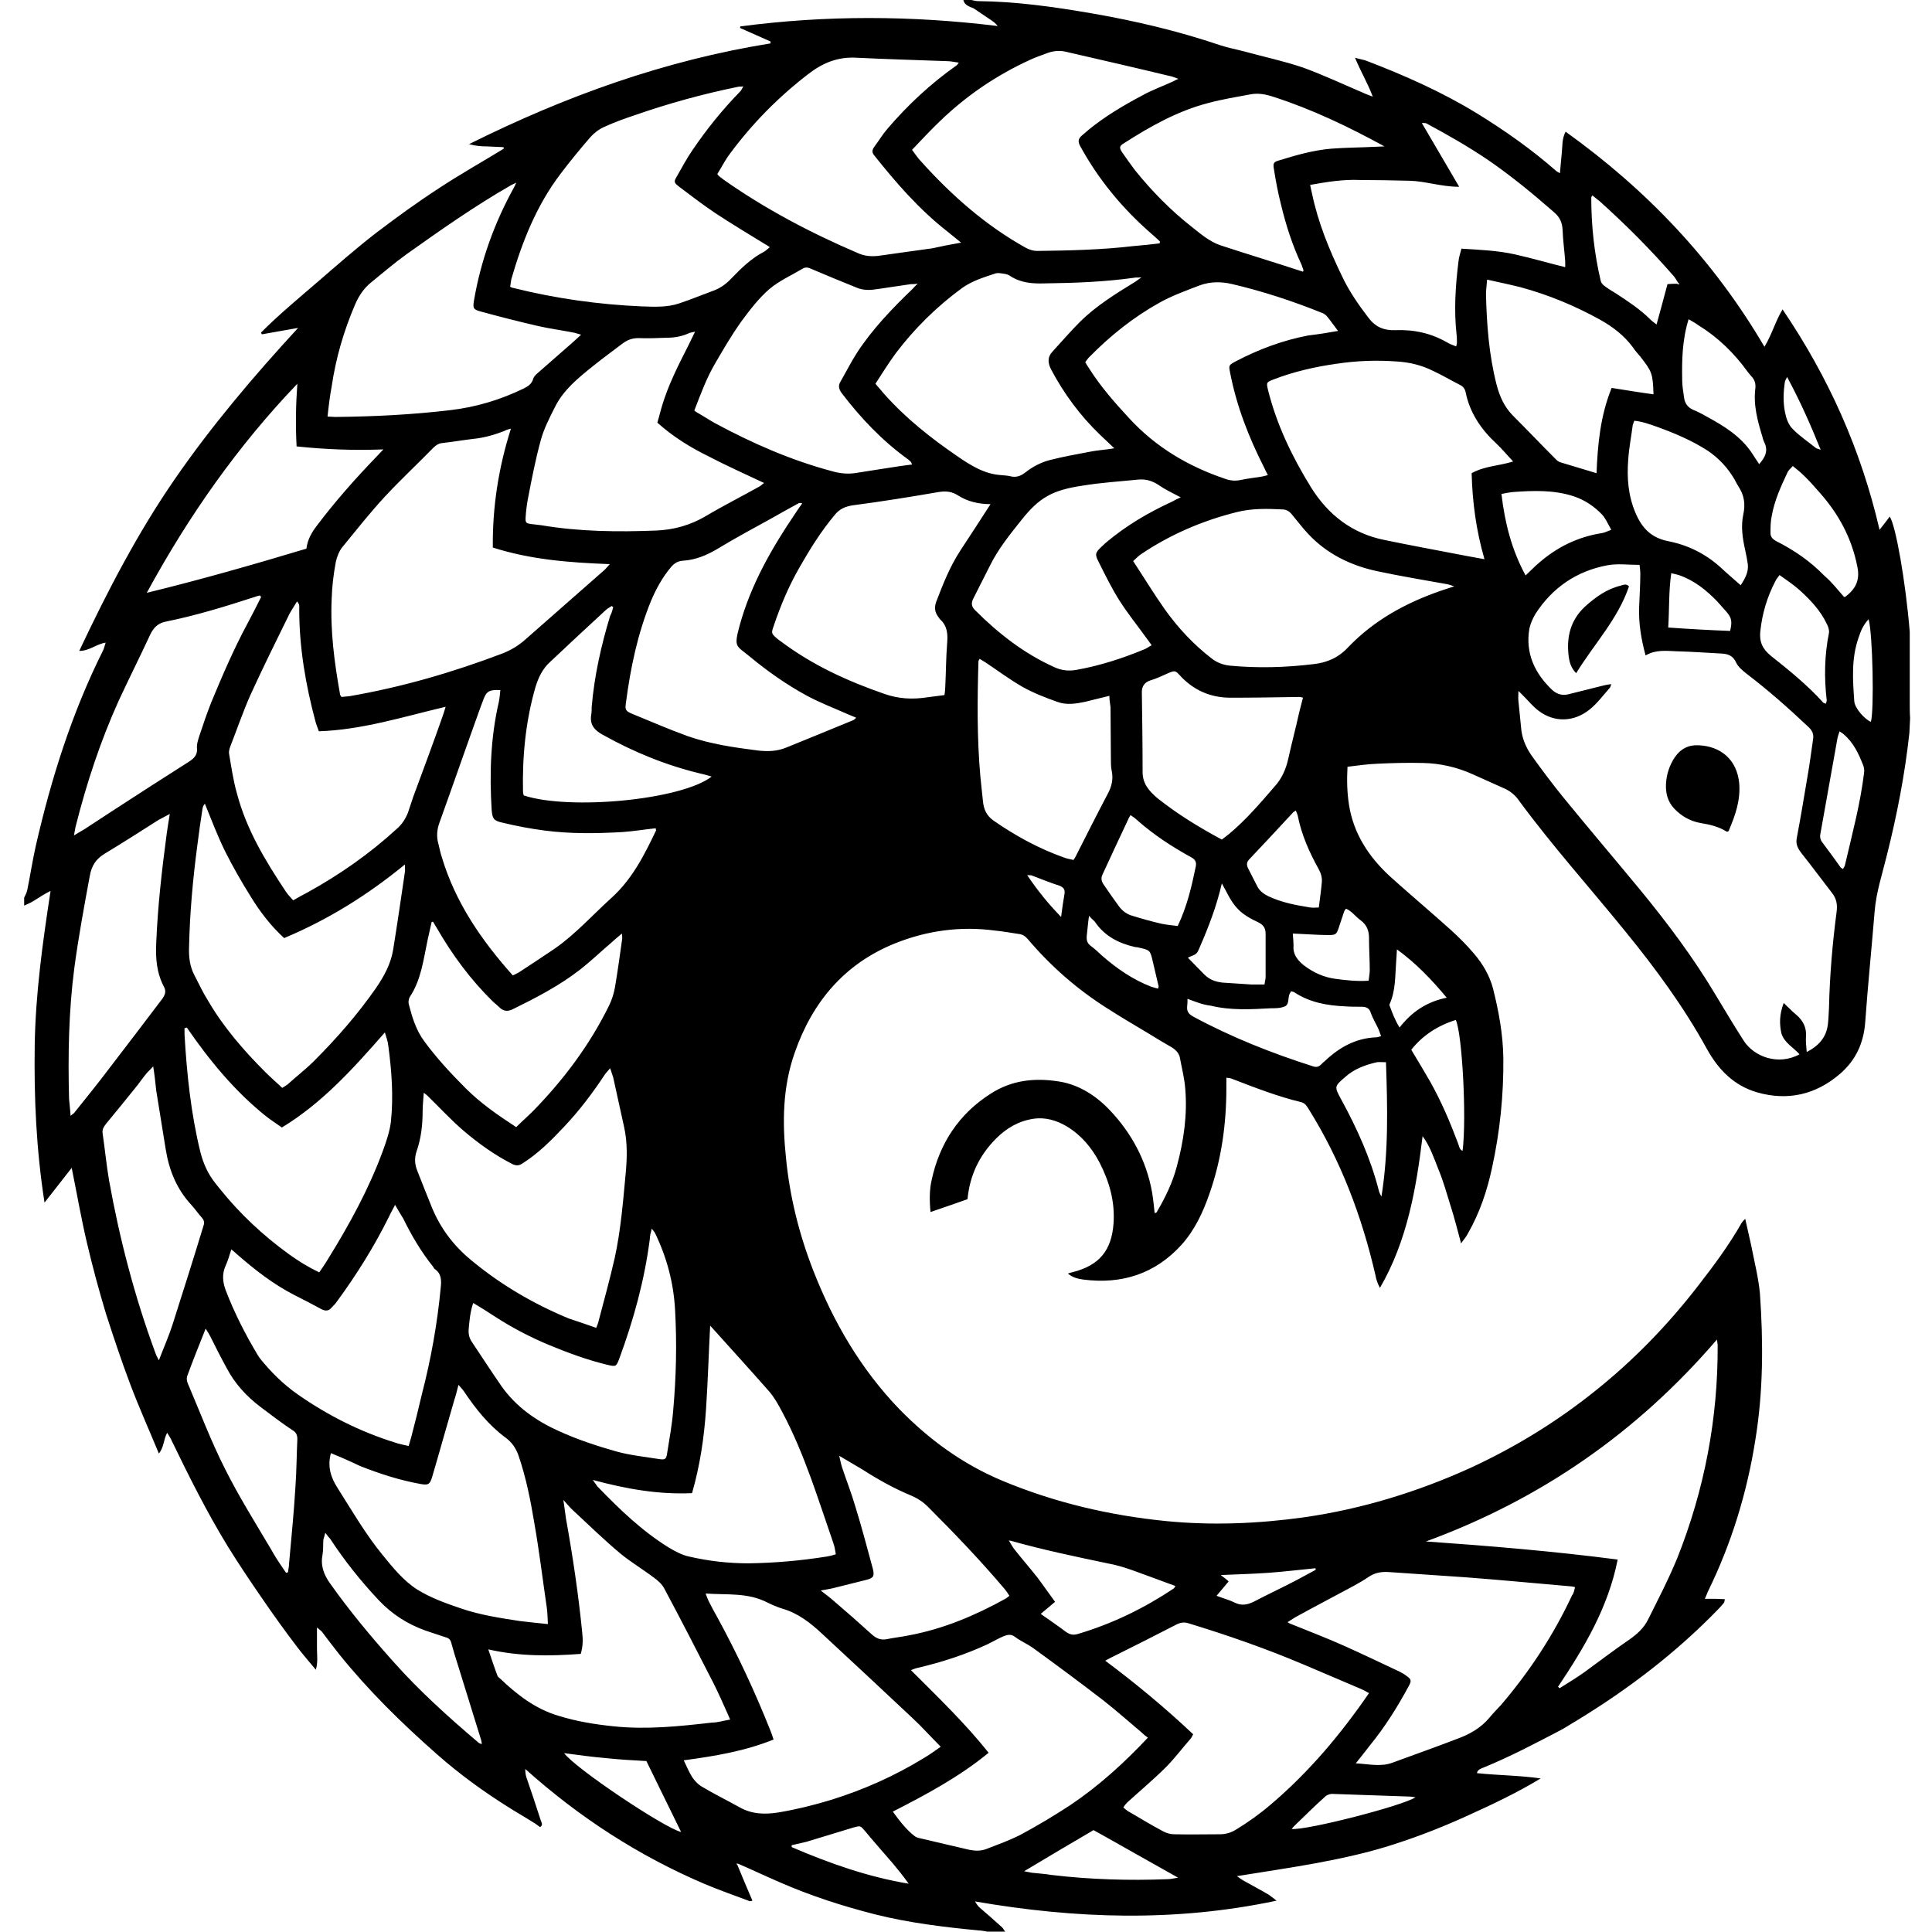 <svg xmlns="http://www.w3.org/2000/svg" xml:space="preserve" viewBox="0 0 512 512"><path d="M255.3 0h2.1c.6.1 1.2.3 1.8.3 10.1.1 20 1.5 29.9 3.2 11.6 2 23.1 4.7 34.3 8.5 2.1.7 4.4 1.1 6.6 1.7 5.1 1.4 10.3 2.5 15.3 4.2 5.5 2 10.8 4.5 16.2 6.8.6.3 1.2.5 2.3.9-1.4-3.7-3.2-6.6-4.7-10.3 1.3.4 2.2.5 3 .8 10.2 3.9 20.1 8.3 29.4 14 7.3 4.5 14.4 9.5 20.9 15.2.2.2.5.3 1 .6.2-2 .3-3.7.5-5.5s0-3.6 1-5.5c21.5 15.4 39.2 34 52.7 57 2-3.3 2.9-6.8 4.8-9.9 12.2 18 20.8 37.2 25.7 58.4 1.1-1.4 1.9-2.4 2.7-3.5 1.6 2.4 4.2 17.2 5.3 30.5v18.7c0 1.4 0 2.8.1 4.2-.1 1.3-.1 2.7-.2 4-1.2 11-3.3 21.8-6 32.5-1.2 4.9-2.8 9.7-3.2 14.7-.8 9.8-1.8 19.6-2.5 29.4-.4 5.5-2.5 10.1-6.7 13.7-6.4 5.5-13.8 7.2-21.9 4.9-6.2-1.8-10.3-6-13.4-11.6-6.1-11.1-13.6-21.3-21.6-31.1-9.4-11.6-19.4-22.7-28.2-34.7-.9-1.3-2.1-2.3-3.5-3l-8.7-3.9c-4.2-1.9-8.6-2.9-13.1-3-4.1-.1-8.2 0-12.3.2-2.6.1-5.2.5-7.8.8-.2 3.6-.1 6.9.4 10.1 1.2 7.6 5.2 13.7 10.7 18.8 3.3 3 6.7 5.9 10 8.8 4.3 3.8 8.7 7.4 12.4 11.8 2.4 2.8 4.2 5.9 5.1 9.4 1.5 6 2.6 12 2.7 18.2.1 9.9-.9 19.6-3 29.2-1.3 6.1-3.3 12-6.4 17.4-.4.8-1 1.5-1.8 2.6-1-3.7-1.8-6.9-2.8-10-1-3.2-1.9-6.5-3.2-9.6-1.2-3-2.2-6.1-4.2-8.8-1.7 14-4.1 27.8-11.3 40.2-.6-1.1-1-2.2-1.2-3.4-3.6-15.6-9.2-30.4-17.7-44-.5-.8-.9-1.5-1.9-1.8-6.3-1.5-12.4-3.9-18.4-6.2-.4-.2-.9-.2-1.5-.3v2.7c0 9.6-1.3 19-4.5 28.1-1.7 4.9-3.9 9.6-7.4 13.5-7 7.7-15.8 10.5-26 9.2-1.4-.2-2.8-.5-4.1-1.6.6-.2 1-.3 1.4-.4 7-1.8 10.2-5.8 10.7-12.9.4-5.8-1.1-11-3.7-16.1-2.1-4-4.9-7.3-8.7-9.6-2.7-1.6-5.7-2.5-8.9-2-3.9.6-7.1 2.5-9.8 5.2-4.4 4.4-7 9.7-7.6 16.1-3.1 1.1-6.3 2.2-9.8 3.4-.3-3.1-.3-5.9.3-8.5 2.1-9.7 7.2-17.5 15.7-22.9 5.6-3.6 11.7-4.2 18-3.2 5.3.8 9.9 3.8 13.5 7.6 5.8 6.1 9.7 13.4 11.2 21.7.3 1.8.5 3.7.7 5.6.2-.1.4-.1.5-.2 2.3-3.9 4.3-8 5.4-12.3 1.8-6.7 2.8-13.6 2.2-20.5-.2-2.7-.9-5.4-1.4-8.1-.2-1.2-1-2.1-2.1-2.8-2.1-1.2-4.1-2.4-6.2-3.7-3.7-2.2-7.4-4.4-11-6.7q-11.85-7.5-21-18.3c-.7-.8-1.4-1.3-2.5-1.4-2.1-.3-4.2-.7-6.3-.9-9.1-1.2-17.9 0-26.4 3.4-13.4 5.4-21.9 15.5-26.6 29-3.2 9.1-3.3 18.4-2.3 27.9 1 10.3 3.5 20.3 7.3 30 5.3 13.5 12.5 25.9 22.7 36.5 7.9 8.1 16.8 14.6 27.3 19 13.9 5.8 28.4 9.2 43.4 10.7 12.2 1.2 24.4.7 36.6-1 15.3-2.2 30-6.7 44.1-13.1 11.9-5.5 23-12.3 33.3-20.6 10.1-8.1 19-17.3 26.9-27.5 4.2-5.4 8.3-10.9 11.7-16.9.2-.3.4-.5.9-1 .6 2.6 1.1 4.9 1.6 7.1.8 4.2 1.9 8.4 2.3 12.7.9 12.9.9 25.8-1.2 38.7-2.2 14-6.3 27.4-12.5 40.1-.3.6-.5 1.3-.9 2.1h2.8c.8 0 1.6.1 2.5.1-.1.5-.1.7-.2.9-.4.5-.9 1.1-1.4 1.6-11.2 11.6-23.9 21.3-37.7 29.7-1.4.8-2.7 1.7-4.2 2.5-6.7 3.5-13.3 7-20.4 9.9-.7.3-1.6.5-1.8 1.5 5.7.6 11.3.6 16.9 1.4-6.1 3.7-12.4 6.7-18.8 9.6-6.5 3-13.1 5.6-19.9 7.8-6.7 2.2-13.6 3.7-20.5 5-7 1.3-14 2.3-21.3 3.5.7.5 1.1.8 1.6 1.1 2.3 1.3 4.6 2.5 6.8 3.8.6.4 1.2.9 2.1 1.6-26.9 5.7-53.3 4.8-79.9.2.4.7.8 1.3 1.3 1.7 2 1.7 3.9 3.4 5.9 5.2.3.3.5.8.8 1.1h-4.8c-.7-.1-1.4-.3-2.1-.3-9.3-.9-18.6-2-27.7-4.3-8.6-2.2-17-4.9-25.2-8.5-3.7-1.6-7.3-3.3-11-4.9h-.5l.3.3c1.3 3.1 2.6 6.3 4 9.5-.4.1-.6.2-.8.1-4-1.5-8-2.9-11.8-4.5-17.6-7.5-33.3-17.7-47.6-30.5 0 .8.1 1.6.3 2.2 1.3 3.8 2.6 7.6 3.8 11.4.2.6.7 1.3-.2 1.8-.6-.4-1.1-.9-1.7-1.2-2.2-1.4-4.5-2.7-6.7-4.1-6.7-4.2-13-8.8-18.9-14-9.3-8.2-18.1-16.8-25.9-26.5-1.6-2-3.1-4-4.6-6-.3-.3-.7-.6-1.3-1.1v5.6c0 1.8.3 3.6-.3 5.6-1.8-2.2-3.5-4.1-5-6.1q-4.8-6.3-9.3-12.9c-3.1-4.5-6.2-9.1-9.1-13.8-5.5-9-10.2-18.4-14.8-27.9-.3-.7-.7-1.3-1.2-2.1-1 1.8-.8 3.8-2.2 5.5-2.6-6.3-5.3-12.3-7.6-18.4s-4.4-12.4-6.4-18.6c-1.9-6.3-3.6-12.6-5.1-19s-2.6-12.8-4-19.7c-2.5 3.2-4.7 6-7.2 9.2-2.2-14.1-2.8-27.8-2.6-41.6.2-13.7 2.1-27.3 4.2-41-1.6.8-3 1.7-4.4 2.6-.8.5-1.7.9-2.6 1.3v-2.1c.3-.6.6-1.2.8-1.9.8-3.9 1.4-7.9 2.3-11.9 4.1-17.9 9.6-35.3 17.8-51.7.3-.6.4-1.2.7-2.1-2.5.4-4.3 2.2-7 2.2 7.5-15.9 15.5-31.3 25.3-45.5s21-27.4 32.7-40.1c-3.2.6-6.4 1.1-9.6 1.7-.1-.2-.2-.3-.2-.5 4.8-4.8 10-9.1 15.1-13.5s10.1-8.8 15.4-12.9c5.4-4.1 10.9-8.1 16.6-11.8 5.6-3.7 11.5-7 17.2-10.5 0-.1 0-.3-.1-.4-1.4-.1-2.9-.1-4.3-.2-1.5 0-3-.1-4.8-.6C150 25.4 176.2 16 204.2 11.5V11l-8.1-3.6c0-.1.1-.3.1-.4 22.7-3 45.4-2.9 68.2-.1-.5-.6-.9-1-1.5-1.4-1.6-1.1-3.3-2.2-4.9-3.3-1.3-.5-2.4-.9-2.7-2.2m189.1 75.2c.2.1.5.2.7.2-.1-.2-.3-.4-.4-.5-.4-.6-.8-1.4-1.3-1.9-6.1-7-12.6-13.5-19.5-19.7-.6-.5-1.3-1-1.9-1.5-.2.3-.3.4-.3.6 0 7.4.8 14.8 2.5 22 .1.5.5 1 .9 1.3 1 .8 2.1 1.4 3.2 2.1 3.2 2.1 6.4 4.2 9.1 6.9.4.4 1 .8 1.6 1.3 1-3.7 2-7.2 2.9-10.7 1-.1 1.7-.1 2.5-.1M267.8 408.3c-.2 0-.3 0-.5-.1.1.1.2.2.2.3.5.8.9 1.6 1.5 2.3 1.9 2.4 3.9 4.7 5.8 7.1 1.6 2.1 3.1 4.3 4.8 6.6-1.3 1.1-2.4 2-3.8 3.2 2.4 1.7 4.5 3.1 6.6 4.7 1.1.8 2 1 3.3.6 9.1-2.7 17.5-6.8 25.3-12 .2-.1.3-.4.5-.7-1.7-.6-3.3-1.2-4.9-1.8-4.3-1.5-8.6-3.4-13.1-4.2-8.6-1.8-17.2-3.6-25.7-6m204.9-142.5c1.3 1.2 2.2 2.2 3.3 3.1 1.9 1.6 2.8 3.5 2.6 5.9-.1 1.2.1 2.5.2 4 3.3-1.7 5.2-4 5.6-7.3.2-1.5.2-3 .3-4.4.2-8.5.9-16.9 2-25.3.3-2.1 0-3.7-1.3-5.3-2.7-3.5-5.3-7-8-10.4-1-1.3-1.6-2.5-1.2-4.2 1-5.3 1.9-10.7 2.8-16.1.6-3.3 1-6.7 1.5-10 .2-1.3-.3-2.3-1.3-3.2-5.2-4.9-10.6-9.7-16.4-14.1-1-.8-2.2-1.8-2.7-2.9-.8-1.8-2.1-2.3-3.8-2.4-4-.2-7.9-.5-11.9-.6-2.8-.1-5.6-.5-8.3 1.1-1.2-4.4-1.9-8.7-1.7-13.1.1-2.8.3-5.6.3-8.5 0-.8-.1-1.6-.2-2.4-3 0-5.8-.4-8.5.1-8.1 1.5-14.6 5.9-19.1 12.9-.7 1.2-1.3 2.5-1.6 3.9-1.1 6.5 1.4 11.8 6 16.2 1.2 1.1 2.6 1.6 4.3 1.2l9.6-2.4c.5-.1 1-.2 1.8-.3-.2.5-.2.8-.4 1-1.7 1.9-3.3 4.1-5.3 5.7-4.2 3.4-9.4 3.5-13.5.4-1.5-1.1-2.7-2.6-4.1-4l-1.3-1.3c0 1.2-.1 1.9 0 2.7.2 2.3.5 4.6.7 7 .2 2.7 1.2 5.1 2.7 7.3q4.05 5.7 8.4 11.1c6.7 8.2 13.5 16.2 20.2 24.3 7.4 9 14.4 18.3 20.4 28.4 2.4 4 4.8 8 7.3 11.9 2.7 4.2 9.1 6.7 14.8 3.6-1.6-1.8-4-3-4.8-5.5-.6-2.7-.5-5.2.6-8.1M135.4 113.6c-.8.2-1.2.3-1.5.5-2.7 1.1-5.5 1.9-8.4 2.2-2.7.3-5.4.8-8.2 1.1-1.1.1-1.8.6-2.5 1.3-4.2 4.3-8.6 8.4-12.7 12.8-4 4.3-7.6 8.9-11.3 13.4-.9 1.1-1.5 2.6-1.8 4-.6 3.2-1 6.4-1.1 9.7-.4 8.5.7 16.9 2.2 25.3 0 .3.2.5.4.8.7-.1 1.4-.1 2.1-.2 13.9-2.4 27.3-6.3 40.5-11.3 2.3-.9 4.3-2.1 6.1-3.7 6.9-6.1 13.8-12.1 20.7-18.2.5-.4.9-.9 1.7-1.8-10.8-.4-21-1.2-31-4.4-.1-10.8 1.5-21.1 4.8-31.5m-.2-37.6c.4.2.6.3.8.3 11.2 2.8 22.6 4.4 34.1 4.9 3.3.1 6.7.3 9.9-.8 3-1 5.9-2.2 8.9-3.3 2-.7 3.6-1.9 5-3.4 2.6-2.7 5.3-5.3 8.6-7 .5-.3.9-.7 1.5-1.2-.5-.3-.8-.6-1.1-.7-4.4-2.7-8.9-5.4-13.3-8.3-3.3-2.2-6.4-4.6-9.6-7-1.4-1.1-1.5-1.3-.6-2.8 1.3-2.3 2.6-4.7 4.1-6.9 3.8-5.6 8-10.8 12.7-15.6.3-.3.4-.7.8-1.3-.7.1-1 0-1.4.1q-13.95 2.85-27.3 7.5c-2.7.9-5.5 1.9-8.1 3.1-1.4.6-2.7 1.6-3.7 2.7-2.7 3.1-5.4 6.4-7.9 9.7-6.4 8.4-10.2 18-13.1 28-.1.7-.2 1.3-.3 2M401 122.3c-1.7-1.8-3-3.4-4.4-4.7-4.1-3.8-7.1-8.2-8.2-13.7-.2-.9-.7-1.5-1.5-1.9-2.4-1.2-4.7-2.6-7.1-3.7-3-1.5-6.2-2.3-9.6-2.5-5.4-.4-10.7-.2-16 .6-5.7.8-11.4 2.1-16.8 4.2-1.8.7-1.8.8-1.4 2.6 2.3 9.3 6.4 17.8 11.4 25.9 4.6 7.4 11 12.3 19.5 14 7.2 1.5 14.4 2.8 21.6 4.2 1.6.3 3.3.6 4.9.9-2.2-7.6-3.2-15.1-3.4-22.8 3.4-1.9 7.1-1.9 11-3.1m-84.8 337.3c-.3.5-.4.9-.7 1.2-2.2 2.5-4.2 5.2-6.5 7.5-3.3 3.3-6.9 6.3-10.3 9.4-.4.4-.7.8-1 1.3.5.4.8.7 1.1.9 3.1 1.8 6.2 3.7 9.4 5.4.9.5 2 .8 3 .8 4 .1 8.1 0 12.1 0q2.25 0 4.2-1.2c3.3-2 6.5-4.3 9.4-6.8 10-8.5 18.4-18.5 25.9-29.4-.7-.4-1.4-.8-2.1-1.1-4.9-2.1-9.9-4.2-14.8-6.3-10.1-4.3-20.4-7.9-30.9-11.1-1.2-.4-2.2-.2-3.2.3-5.6 2.9-11.2 5.7-16.8 8.5-.6.3-1.2.6-2.1 1.1 8.3 6.2 16 12.6 23.3 19.5M158 351.9c.3-.7.4-1 .5-1.3 1.5-5.7 3.1-11.5 4.4-17.2 1.6-7.3 2.2-14.8 2.9-22.3.4-4.2.5-8.3-.4-12.4-1-4.4-1.9-8.8-2.9-13.2-.2-.7-.5-1.4-.8-2.4-.6.7-1 1.1-1.3 1.5-3.3 5-6.9 9.8-11.1 14.2-3.3 3.5-6.7 6.9-10.8 9.5-.9.6-1.6.7-2.7.2-4.7-2.4-8.9-5.4-12.9-8.8-3.4-2.9-6.5-6.3-9.7-9.4-.2-.2-.4-.3-.9-.7-.1 1.8-.3 3.3-.3 4.9 0 3.6-.4 7.2-1.6 10.6-.6 1.8-.5 3.5.2 5.2 1.3 3.3 2.6 6.6 3.9 9.8 2.3 5.5 5.7 10 10.3 13.8 7.8 6.5 16.5 11.6 25.9 15.5 2.4.8 4.8 1.6 7.3 2.5M307.3 64.5c0-.2.1-.3.1-.5-.7-.7-1.4-1.3-2.2-2-7.7-6.7-14.1-14.4-19-23.4-.5-1-.5-1.7.3-2.5l2.1-1.8c4.3-3.5 9.2-6.4 14.1-9 2.5-1.4 5.3-2.4 7.9-3.6.5-.2.9-.5 1.7-.8-1.1-.4-1.8-.7-2.5-.8-9.1-2.2-18.3-4.3-27.4-6.4-1.7-.4-3.5-.2-5.2.5-1.4.5-2.8 1-4.1 1.6-9 4.1-17.1 9.6-24.2 16.5-2.4 2.3-4.7 4.8-7.2 7.4.9 1.2 1.6 2.3 2.5 3.2 8.1 9 17.1 16.9 27.7 22.8 1 .5 1.9.8 3 .8 8.6-.1 17.1-.3 25.6-1.3 2.2-.2 4.5-.4 6.8-.7M232 101.7c.9 1 1.6 1.9 2.4 2.8 5.7 6.4 12.3 11.6 19.3 16.4 3.5 2.4 7.1 4.7 11.5 5 .8.1 1.7.1 2.5.3 1.5.4 2.7 0 3.9-.9 2-1.6 4.3-2.8 6.7-3.4 3.5-.9 7-1.5 10.6-2.2 2-.4 4.1-.5 6.4-.9-1.5-1.4-2.6-2.5-3.8-3.6-5.2-5-9.5-10.8-12.9-17.2-.9-1.7-1.1-3.3.3-4.8 2.4-2.6 4.7-5.3 7.2-7.8 4.3-4.3 9.5-7.5 14.7-10.7.4-.3.9-.6 1.7-1.2-1 .1-1.5 0-1.9.1-7.8 1.1-15.7 1.4-23.7 1.5-3.2.1-6.3-.1-9.1-1.9-.4-.3-.9-.5-1.4-.6-.9-.1-1.9-.4-2.7-.1-3 1-6 1.9-8.7 3.8-6.7 4.9-12.6 10.7-17.6 17.3-1.9 2.6-3.6 5.3-5.4 8.1M412.9 447l.4.4c2.2-1.4 4.4-2.7 6.5-4.2 4-2.9 7.9-5.9 12-8.7 2-1.4 3.8-3 4.9-5.2 2.7-5.4 5.5-10.8 7.8-16.4 7.2-18.1 10.8-37 10.7-56.5 0-.3-.1-.5-.2-1.4-21.2 24.7-46.8 42.4-77.1 53.5 17 1.2 33.9 2.6 50.8 4.8-2.5 12.7-8.9 23.4-15.8 33.7M84.5 193.8c-.3-.9-.7-1.8-.9-2.6-2.6-9.7-4.3-19.6-4.3-29.7 0-.6.2-1.4-.6-2.1-.7 1.2-1.4 2.2-2 3.3-3.5 7.1-7 14.2-10.3 21.4-2 4.5-3.6 9.2-5.4 13.8-.2.6-.4 1.3-.3 1.8.6 3.5 1.1 7.1 2.1 10.6 2.5 9.5 7.5 17.8 12.9 25.9.5.8 1.2 1.5 2 2.4 1.4-.8 2.6-1.5 3.8-2.1 8.5-4.7 16.4-10.2 23.6-16.8 1.4-1.2 2.3-2.6 3-4.3.5-1.4.9-2.8 1.4-4.2 2.6-7 5.2-14 7.7-21.1.3-.8.5-1.5.9-2.8-11.4 2.7-22.1 6.1-33.6 6.5m152.1 286.3c1.9 2.6 3.6 4.8 5.8 6.5.4.3 1 .5 1.6.6 4.3 1 8.5 2 12.8 3 1.5.3 3.1.4 4.6-.2 3.1-1.2 6.2-2.3 9.1-3.8 4.5-2.4 8.8-5 13.1-7.8 7.6-5.1 14.3-11.2 20.6-17.9q-1.05-.75-1.8-1.5c-3.3-2.8-6.5-5.6-9.9-8.3-6.1-4.7-12.3-9.3-18.5-13.8-1.6-1.2-3.4-1.9-5-3.1-1-.8-2-.6-3-.2-1.4.6-2.8 1.4-4.2 2.1-6 2.8-12.2 4.8-18.6 6.3-.5.1-1 .3-1.8.6 7.2 7.2 14.3 14 20.6 21.9-7.8 6.4-16.4 11-25.4 15.6m63.7-331.4c2.9 4.4 5.5 8.7 8.4 12.8 3.5 4.9 7.6 9.3 12.4 13 1.4 1.1 3 1.7 4.8 1.9 7.4.7 14.8.5 22.2-.4 3.6-.4 6.6-1.7 9.2-4.5 6.9-7.2 15.4-11.8 24.7-15 1-.3 2-.7 3.4-1.1-.9-.3-1.4-.5-2-.6-6.1-1.1-12.2-2.1-18.3-3.4-7.1-1.5-13.5-4.6-18.5-10-1.4-1.5-2.7-3.2-4.1-4.9-.7-.9-1.5-1.5-2.7-1.5-4-.2-8-.3-12 .7-9.2 2.3-17.8 6-25.6 11.3-.6.4-1.1 1-1.9 1.7m117.1 271.9c-.5-.1-.8-.2-1.1-.2-9.3-.8-18.6-1.7-27.9-2.4-6.8-.5-13.7-.9-20.5-1.4-1.9-.1-3.6.2-5.2 1.3-1.3.9-2.6 1.6-4 2.4-5 2.7-10 5.3-14.9 8-.8.4-1.6 1-2.6 1.6.5.3.7.4 1 .5 4.7 1.9 9.4 3.7 14.1 5.8 4.9 2.2 9.7 4.5 14.6 6.8.6.3 1.3.7 1.8 1.1 1.3.9 1.4 1.3.7 2.6-3 5.6-6.4 11-10.4 15.9-1.2 1.5-2.3 3-3.7 4.7 3.5.2 6.7 1 9.8-.2 5.7-2.1 11.4-4.1 17.1-6.3 3.3-1.2 6.3-2.9 8.6-5.7 1-1.2 2.1-2.3 3.1-3.4 7.5-8.8 13.8-18.4 18.7-28.9.5-.6.6-1.4.8-2.2m-342.1-172c-3.6-3.3-6.4-7-8.8-10.9-2.5-4-4.8-8-6.9-12.2-2-4.1-3.6-8.3-5.3-12.5-.4.4-.5.8-.6 1.1-.5 3.3-1 6.6-1.4 9.9-1.2 9-2 18-2.2 27-.1 2.6.2 5.1 1.4 7.4s2.3 4.7 3.7 6.9c4.1 7 9.4 13.1 15.1 18.8 1.4 1.4 3 2.8 4.5 4.2.6-.4 1-.6 1.4-.9 2.3-2.1 4.8-4 7-6.2 6-6 11.6-12.4 16.4-19.3 2.2-3.2 4-6.5 4.6-10.3 1.1-6.8 2.1-13.7 3.1-20.5.1-.5 0-1 0-2-9.9 8.1-20.3 14.6-32 19.5m11.5-138.2c.9 0 1.5.1 2 .1 10.2-.1 20.3-.6 30.5-1.8 6.8-.8 13.2-2.7 19.4-5.7 1.2-.6 2.2-1.2 2.6-2.6.2-.7.9-1.3 1.5-1.8 3-2.6 5.9-5.2 8.9-7.8.7-.6 1.3-1.2 2.3-2.1-1.1-.3-1.6-.5-2.2-.6-3.1-.6-6.1-1-9.2-1.7-5.2-1.2-10.3-2.5-15.4-3.9-1.8-.5-1.9-.9-1.6-2.8 1.8-10.6 5.4-20.6 10.6-30 .2-.3.3-.6.6-1.3-.7.4-1.1.5-1.4.7-9.6 5.5-18.7 11.9-27.7 18.3-3.2 2.3-6.2 4.9-9.3 7.4-2 1.6-3.3 3.6-4.3 5.9-3 7-5.1 14.2-6.2 21.7-.5 2.7-.8 5.2-1.1 8M187 422.3c.3.8.5 1.4.8 2 .7 1.4 1.5 2.9 2.3 4.3 5.3 9.7 10 19.8 14.1 30.1.3.7.5 1.4.8 2.3-7.7 3.1-15.6 4.4-23.8 5.5.8 1.7 1.4 3.1 2.2 4.4.6.9 1.4 1.8 2.3 2.4 3.3 2 6.8 3.7 10.2 5.6 3.3 1.9 6.8 2 10.5 1.4 4.7-.8 9.2-1.9 13.8-3.3 8.7-2.7 17-6.4 24.8-11.2 1.5-.9 2.9-1.9 4.3-2.9-2.7-2.7-5.1-5.4-7.7-7.8-7.9-7.4-15.8-14.8-23.7-22.1-3.1-2.9-6.4-5.5-10.6-6.7-1.3-.4-2.7-1-3.9-1.6-5.2-2.7-10.7-2-16.4-2.4m75.5-288.7c-3.2 0-6.1-.7-8.6-2.3-1.7-1.1-3.3-1.2-5.2-.9-7.5 1.3-15 2.5-22.6 3.5-2.1.3-3.7 1-5 2.7-3.6 4.3-6.5 9-9.3 13.9s-5 10.1-6.8 15.5c-.6 1.7-.6 1.9.8 3.1.4.4.9.7 1.3 1 8.3 6.2 17.5 10.4 27.3 13.8 3.7 1.3 7.4 1.5 11.3.9 1.5-.2 3-.4 4.6-.6.1-.8.2-1.5.2-2.1.2-3.9.2-7.8.5-11.6.2-2.4.1-4.6-1.9-6.4-.2-.2-.3-.5-.5-.7-.9-1.2-1-2.5-.5-3.9 1.8-4.7 3.6-9.3 6.4-13.6 2.7-4.1 5.3-8.1 8-12.3m-7.8-69.3c-1.5-1.2-2.6-2.1-3.7-3-7.4-5.8-13.5-12.8-19.3-20.1-.7-.8-.6-1.5 0-2.3 1.2-1.6 2.2-3.3 3.5-4.8 5.4-6.3 11.4-11.9 18.2-16.7.2-.1.4-.4.7-.8-1.3-.2-2.3-.4-3.3-.4-7.9-.3-15.8-.5-23.7-.9-5-.3-9 1.3-13 4.4-7.9 6.1-14.8 13.1-20.7 21.1-1.3 1.7-2.2 3.6-3.3 5.3.2.3.3.5.5.6.3.3.7.5 1 .8 11.2 7.9 23.2 14.2 35.8 19.6 1.8.8 3.5.9 5.4.7 4.7-.7 9.5-1.3 14.3-2 2.2-.5 4.7-1 7.6-1.5M347.2 49c.2.9.3 1.6.5 2.3 1.6 7.7 4.6 15 8 22 1.8 3.8 4.2 7.3 6.8 10.7 1.9 2.6 4.1 3.6 7.3 3.5 4.9-.2 9.5.8 13.8 3.3.7.4 1.5.7 2.3 1 .1-.5.2-.7.2-.9 0-.8 0-1.6-.1-2.3-.7-6.4-.3-12.8.5-19.2.1-1.2.5-2.3.8-3.5 4.9.3 9.6.5 14.1 1.5s8.9 2.3 13.4 3.4v-1.5c-.2-2.8-.6-5.6-.7-8.4-.1-1.9-.7-3.3-2.2-4.6-5.6-4.9-11.3-9.6-17.4-13.8-5.3-3.6-10.9-6.8-16.5-9.8-.2-.1-.5-.1-1.2-.1 3.4 5.8 6.5 11.1 9.9 16.9-4.8 0-8.9-1.5-13.2-1.6-4.4-.1-8.8-.2-13.1-.2-4.4-.2-8.7.5-13.2 1.3M104.7 319.3c-.7 1.4-1.2 2.2-1.6 3.1-3.9 7.9-8.6 15.4-13.8 22.5-.4.6-.9 1.1-1.4 1.6-.7.9-1.6 1-2.6.5-2.4-1.3-4.7-2.5-7.1-3.7-5.7-2.9-10.7-6.8-15.5-11-.4-.4-.8-.7-1.4-1.2-.5 1.6-.9 3-1.5 4.3-1 2.2-.8 4.3 0 6.5 2.3 6 5.2 11.7 8.5 17.2l.6.9c2.9 3.6 6.2 6.9 10.1 9.6 7.9 5.5 16.4 9.8 25.7 12.7 1.1.4 2.3.6 3.6.9.3-1 .5-1.7.7-2.4 1-3.8 1.9-7.5 2.8-11.3 2.4-9.3 4.1-18.7 5-28.3.2-1.9.2-3.7-1.6-4.9-.2-.1-.3-.5-.5-.7-3.1-3.9-5.6-8.1-7.8-12.6-.6-1-1.3-2.1-2.2-3.7M174.2 112c.5-1.6.8-3 1.2-4.3 1.7-5.7 4.4-11 7.1-16.3.5-1 1-2.1 1.7-3.5-.8.2-1.1.2-1.4.3-1.9.9-3.9 1.3-6 1.3-2.5.1-5.1.2-7.6.1-1.7 0-3 .5-4.3 1.5-2.5 1.9-5.1 3.8-7.6 5.8-4 3.2-8 6.4-10.3 11.1-1.4 2.8-2.9 5.7-3.7 8.7-1.4 5.1-2.4 10.3-3.4 15.5q-.45 2.4-.6 4.8c-.1 1.6.1 1.7 1.7 1.9.8.1 1.7.2 2.5.3 10.1 1.7 20.2 1.8 30.4 1.4 4.7-.2 9-1.4 13.1-3.8 4.7-2.8 9.5-5.2 14.3-7.9.4-.2.7-.6 1.2-.9-5.1-2.4-10-4.6-14.8-7.1-4.7-2.3-9.4-5.2-13.5-8.9M87.7 385.1c-1 3.6 0 6.5 1.8 9.3 3.8 6 7.4 12.2 11.9 17.7 2.7 3.3 5.4 6.7 9.1 9.1 3.7 2.3 7.7 3.7 11.8 5.1 5 1.7 10.3 2.5 15.5 3.3 2.3.3 4.7.5 7.4.8-.1-1.7-.1-3.1-.3-4.4-1.1-7.5-2-15-3.3-22.4-1-6-2.2-12.1-4.2-17.9-.7-2-1.8-3.5-3.4-4.7-4.5-3.3-7.9-7.6-11-12.2-.4-.6-.8-1-1.5-1.8-.4 1.6-.7 2.8-1.1 4-2 6.8-3.9 13.7-5.9 20.5-.6 1.9-1 2.1-2.9 1.8-5.6-1-10.9-2.7-16.2-4.8-2.5-1.2-5-2.3-7.7-3.4M49.5 272.3c-.2.1-.4.1-.6.2v1.6c.6 10.5 1.7 21 4.2 31.2.8 3.1 2 5.8 4 8.3l1.2 1.5c5.3 6.6 11.4 12.3 18.3 17.3 2.5 1.8 5.1 3.4 8 4.8.8-1.2 1.6-2.3 2.3-3.5 5.7-9.2 10.9-18.7 14.6-28.8.9-2.5 1.8-5.1 2.1-7.7.7-6.7.2-13.4-.7-20.1-.1-1.1-.5-2.1-.9-3.5-8.4 9.6-16.6 18.7-27.3 25.2-1.4-1-2.8-1.9-4.1-2.9-8.4-6.7-15.1-14.9-21.1-23.6m177.4-82.1c-1-.4-1.7-.7-2.4-1-3.6-1.6-7.3-3-10.8-4.9-5.3-2.9-10.3-6.4-15-10.3-3.6-3-4.3-2.3-2.7-8.2 3-10.9 8.5-20.5 14.8-29.8.6-.9 1.2-1.8 1.8-2.6-.6-.2-.9-.1-1.2.1-2.4 1.3-4.7 2.6-7 3.9-4.7 2.6-9.4 5.1-14 7.9-3 1.8-6 3.1-9.5 3.3-1.3.1-2.2.7-3 1.6-2.3 2.7-4 5.8-5.4 9.1-3.5 8.6-5.4 17.6-6.6 26.8-.3 2-.2 2.3 1.7 3.1 4.9 2 9.7 4.1 14.7 5.9 6 2.1 12.3 3 18.6 3.8 2.6.3 5.1.2 7.5-.8 5.9-2.4 11.8-4.8 17.6-7.2.3-.1.5-.3.9-.7m14.8-67.1c-.2-.4-.2-.6-.3-.7-.3-.2-.5-.5-.8-.7-6.8-4.9-12.5-10.9-17.6-17.6-.7-1-.9-1.9-.3-2.9 1.5-2.6 2.8-5.2 4.4-7.7 4.1-6.3 9.3-11.7 14.7-16.9.4-.4.7-.8 1.4-1.4-.8.1-1.3.1-1.8.1-2.9.4-5.9.9-8.8 1.3-1.8.3-3.7.4-5.4-.3-4-1.6-8.1-3.3-12.1-5-.8-.4-1.6-.6-2.4-.1-3 1.8-6.2 3.2-8.8 5.4-2.9 2.5-5.3 5.7-7.6 8.8-2.4 3.4-4.5 7-6.6 10.6-2.4 4-4 8.4-5.7 12.8.3.2.5.4.7.5 1.6.9 3.1 1.9 4.7 2.8 10 5.4 20.3 9.9 31.2 12.8 2.1.6 4.3.8 6.5.4 3.6-.6 7.2-1.1 10.9-1.7 1.2-.2 2.3-.3 3.7-.5m112.9-35.4c-1.1-1.4-1.9-2.6-2.8-3.7-.4-.5-.9-.9-1.5-1.1-7.7-3.1-15.6-5.7-23.7-7.6-2.9-.7-5.8-.7-8.6.3-3.6 1.4-7.3 2.7-10.7 4.6-7 3.9-13.1 8.8-18.7 14.5-.4.4-.7.9-1 1.3.4.7.8 1.3 1.2 1.9 3 4.7 6.7 8.9 10.5 13 7 7.6 15.6 12.7 25.4 16 1.4.5 2.7.6 4.1.3 1.8-.4 3.8-.6 5.6-.9.5-.1.9-.2 1.6-.4-.4-.8-.8-1.5-1.1-2.2-4-7.9-7.2-16.1-8.9-24.9-.4-2-.4-2 1.4-3 6.1-3.2 12.5-5.6 19.3-6.9 2.6-.3 5.1-.7 7.9-1.2m-161.1 368c-.3-.7-.5-1.1-.7-1.6-1.2-2.7-2.4-5.4-3.7-8-4.3-8.4-8.6-16.8-13.1-25.2-.6-1.1-1.7-2.1-2.7-2.8-2.9-2.2-6.1-4.1-8.9-6.4-4.3-3.6-8.4-7.6-12.5-11.4-.8-.7-1.5-1.6-2.6-2.8.3 2 .5 3.5.7 5 1.8 10 3.3 20.1 4.3 30.2.2 1.8.2 3.6-.4 5.6-8.1.6-16.2.7-24.5-1.2.9 2.6 1.6 4.8 2.4 6.9.1.3.4.6.7.8 4.5 4.3 9.4 8.1 15.5 9.9 4.8 1.5 9.8 2.3 14.7 2.8 8.7.9 17.3 0 26-1 1.5 0 3-.5 4.8-.8m-5.3-104.4c-.4 7.5-.6 14.8-1.1 22.2-.5 7.5-1.6 14.9-3.7 22.2-8.9.4-17.4-1.1-26.3-3.5.6.8.9 1.3 1.2 1.7 5.8 6 11.8 11.8 18.9 16.2 1.7 1 3.5 2 5.4 2.4 5.2 1.2 10.4 1.8 15.8 1.8q10.35-.15 20.7-1.8 1.05-.15 2.4-.6c-.2-1.1-.3-2-.6-2.8-2-5.8-3.9-11.6-6-17.4-2.2-6-4.6-11.9-7.6-17.5-1-1.9-2.1-3.9-3.5-5.5-5.1-5.8-10.3-11.5-15.6-17.4m-14.4-131.8c-3 .3-5.9.8-8.8 1-6.9.4-13.8.5-20.7-.4-3.8-.5-7.5-1.2-11.2-2.1-2.3-.5-2.6-1.1-2.8-3.3-.6-9.6-.3-19.2 1.9-28.7.2-1 .3-2.1.4-3.1-2.9-.2-3.7.3-4.5 2.5l-.9 2.4c-3.6 10-7.1 20.1-10.7 30.1-.7 1.9-.9 3.8-.3 5.8.3 1.2.5 2.3.9 3.5 3.6 12 10.5 22 18.8 31.3.6-.3 1.1-.5 1.6-.8 3.2-2.1 6.4-4.2 9.5-6.3 5.6-3.9 10.1-9 15.1-13.5 5.5-5 8.7-11.4 11.8-17.9-.1 0-.1-.3-.1-.5m139.1-87.7c-2.3-1.2-4.2-2.1-5.9-3.3-1.7-1.1-3.4-1.6-5.4-1.4-4.9.5-9.9.8-14.7 1.6-8.1 1.2-11.5 3.2-16.2 9.1-3.1 3.9-6.2 7.7-8.4 12.2-1.5 2.9-2.9 5.8-4.4 8.7-.6 1.2-.4 2.1.5 3 6.2 6.2 13 11.5 21 15.1 1.9.9 3.9 1.1 6 .7 6.1-1.1 12-3 17.8-5.4.6-.2 1.2-.7 2-1.1-.6-.9-1.1-1.5-1.6-2.2-2.3-3.2-4.8-6.3-6.9-9.6s-3.8-6.8-5.5-10.2c-1.1-2.1-1-2.5.8-4.2.4-.3.7-.7 1.1-1 5.3-4.5 11.3-8 17.6-10.9.5-.3 1.1-.6 2.2-1.1m54-93c-9.5-5.2-19.1-9.8-29.3-13.1-2.1-.7-4.1-1.1-6.2-.7-3.7.7-7.5 1.3-11.2 2.3-8.1 2.1-15.4 6.2-22.4 10.7-1.2.7-1.2 1.2-.4 2.4 1.1 1.6 2.2 3.1 3.3 4.6 4.5 5.6 9.5 10.7 15.1 15.1 2.4 1.9 4.7 3.9 7.6 4.9 7.3 2.4 14.6 4.6 21.9 7 .1-.3.2-.4.1-.5-.2-.5-.3-.9-.5-1.4-2.4-5.1-4.1-10.4-5.4-15.8-.8-3.1-1.4-6.3-1.9-9.5-.3-1.6 0-1.9 1.4-2.3 4.5-1.4 9.1-2.7 13.8-3.1 3.9-.3 7.8-.3 11.6-.5.9 0 1.7-.1 2.5-.1M125.4 345.3c-.8 2.4-1 4.7-1.2 7-.1 1.3.2 2.4.9 3.4 2.6 3.9 5.2 7.9 7.9 11.8 3.8 5.3 9 9 15 11.7 5 2.3 10.2 4 15.5 5.5 3.7 1 7.6 1.4 11.4 2 1.4.2 1.7-.1 1.9-1.6.6-3.8 1.3-7.5 1.6-11.3.8-8.9 1-17.8.5-26.7-.4-7.2-2.2-13.9-5.3-20.3-.2-.4-.5-.7-.9-1.2-.1.7-.2 1-.3 1.3-.1.5-.2 1-.2 1.5-1.4 10.9-4.3 21.4-8.1 31.7-.8 2.1-.9 2.1-3.1 1.6-5.4-1.3-10.5-3.2-15.6-5.3-5-2.1-9.8-4.6-14.4-7.6-1.8-1.2-3.6-2.3-5.6-3.5m-10.6-101h-.4c-.4 1.6-.7 3.3-1.1 4.9-1.1 5.2-1.7 10.5-4.7 15-.3.5-.4 1.3-.3 1.8.9 3.5 1.9 6.9 4.1 9.9 3.3 4.5 7.1 8.6 11 12.5 4 4 8.5 7.1 13.4 10.3 1.5-1.5 3-2.8 4.5-4.3 8.1-8.3 15-17.5 20.1-27.9.8-1.6 1.3-3.3 1.6-5 .7-4.2 1.3-8.5 1.9-12.8 0-.3 0-.6-.1-1.3-1.2 1-2.1 1.8-3 2.6-2.7 2.3-5.2 4.7-8 6.9-5.5 4.3-11.7 7.5-18 10.6-1.3.6-2.4.5-3.4-.5-.6-.6-1.3-1.1-1.9-1.7-5.8-5.7-10.6-12.2-14.7-19.3-.3-.5-.7-1.1-1-1.7M294 184.4c-2.4.6-4.5 1.1-6.5 1.6-2.4.5-4.9.9-7.3 0-3.1-1.1-6.2-2.3-9.1-3.9-3.5-2-6.7-4.4-10-6.6l-1.5-.9c-.2.4-.3.5-.3.6-.3 10.2-.4 20.3.5 30.5.2 2.3.5 4.5.7 6.7.2 2 .9 3.7 2.7 5 5.9 4.1 12.1 7.5 18.9 9.9.8.3 1.6.4 2.4.6.3-.5.6-.9.8-1.4 2.7-5.3 5.4-10.7 8.2-16 1.1-2 1.6-4 1.1-6.3-.2-.9-.2-2-.2-3 0-4.6-.1-9.2-.1-13.8-.1-.9-.3-1.8-.3-3M394.1 74.1c-.1 1.5-.3 2.7-.3 3.9.2 8.1.8 16.1 2.8 23.9.8 3.1 2 5.8 4.2 8.1 3.9 3.9 7.7 7.9 11.6 11.8.4.4.9.7 1.4.8 3 .9 6 1.8 9.3 2.8.3-7.6 1-15.2 4-22.6 3.8.6 7.4 1.2 11.1 1.7-.2-5.6-.4-6-3.5-10-.7-.8-1.4-1.6-2-2.5-2.3-3.1-5.3-5.4-8.7-7.3-6.7-3.7-13.7-6.6-21.1-8.6-2.8-.7-5.7-1.3-8.8-2M81.2 145.4c.3-2.4 1.4-4.3 2.7-6 4.9-6.5 10.3-12.6 15.9-18.4.5-.5 1-1.1 1.8-1.9-8 .3-15.4 0-23-.8-.3-5.7-.2-11.1.2-16.6-15.8 16.5-28.8 35-39.9 55.4 14.4-3.5 28.3-7.5 42.3-11.7M18.7 295.7c.6-.5.8-.6.9-.7 3.1-3.9 6.3-7.8 9.3-11.8 4.7-6.1 9.4-12.3 14.1-18.5.7-1 1.1-1.9.5-3.1-2-3.7-2.3-7.7-2.1-11.7.4-9.7 1.5-19.4 2.8-29.1.2-1.6.5-3.1.8-5.1-1.3.7-2.1 1.1-3 1.6-4.7 3-9.4 6-14.2 8.9-2.3 1.4-3.5 3.1-4 5.9-1.5 8.1-3 16.2-4.1 24.4-1.5 11.5-1.7 23.1-1.4 34.7.1 1.3.3 2.7.4 4.5m305.1-73.2c.6-.5 1.2-.9 1.8-1.4 4.6-3.8 8.4-8.3 12.3-12.8 1.8-2 2.9-4.5 3.5-7.2.9-4.1 2-8.2 2.9-12.3.3-1.3.7-2.6 1-3.9-.4-.1-.6-.2-.8-.2-6.1.1-12.3.2-18.4.2-5.3 0-9.9-2-13.5-6-1.1-1.2-1.3-1.2-2.8-.6-1.6.7-3.2 1.5-4.9 2-1.6.5-2.3 1.6-2.3 3.1.1 7.1.2 14.1.2 21.2 0 3.1 1.7 5 3.9 6.9 5.4 4.3 11 7.7 17.1 11M69.2 158.2c-.1-.1-.2-.2-.3-.4-.5.1-.9.2-1.4.4-7.7 2.5-15.5 4.9-23.4 6.5-2.2.4-3.4 1.6-4.3 3.5-2.7 5.8-5.6 11.6-8.3 17.4-4.9 10.8-8.6 22.1-11.5 33.6-.1.6-.2 1.2-.4 2.2 1.1-.7 1.9-1.1 2.7-1.6l7.8-5.1c6.6-4.3 13.3-8.6 19.9-12.8 1.4-.9 2.4-1.8 2.2-3.7-.1-1 .3-2.1.6-3.1 1-3 2-6 3.2-9 2.9-7 5.9-14 9.5-20.7 1.3-2.4 2.5-4.8 3.7-7.2m153.2 227.6c.3 1.3.5 2.3.8 3.2 1.1 3.3 2.4 6.6 3.4 10 1.7 5.5 3.2 11.1 4.7 16.7.5 2 .2 2.5-1.8 3l-8.4 2.1c-1.1.3-2.1.4-3.6.7 1.4 1.1 2.5 1.9 3.5 2.8 3.4 2.9 6.7 5.8 10 8.8 1.2 1.1 2.4 1.6 4 1.3 1.9-.4 3.9-.6 5.8-1 9.2-1.7 17.7-5.3 25.8-9.8.3-.2.5-.4.9-.7-.4-.6-.7-1.1-1.1-1.6-6.5-7.7-13.4-14.9-20.5-22-1.3-1.3-2.7-2.2-4.3-2.9-4.6-1.9-8.9-4.3-13.1-7-1.8-1.1-3.8-2.2-6.1-3.6m-59.9-224.9c-.1-.1-.3-.2-.4-.3-.6.4-1.2.7-1.7 1.2-4.9 4.5-9.7 9-14.6 13.6-2 1.8-3.1 4.1-3.9 6.7-2.6 9-3.5 18.3-3.3 27.7 0 .3.1.7.2 1 12.2 4 41.8 1.2 49.8-5-1.1-.3-2-.6-3-.8-9.1-2.2-17.7-5.7-25.9-10.3-2.2-1.2-3.5-2.7-3-5.4.1-.6.1-1.3.1-1.9.7-8.3 2.5-16.3 4.9-24.2.5-.9.6-1.6.8-2.3M40.6 282.6c-.8.9-1.4 1.4-1.8 1.9-1.1 1.3-2 2.7-3.1 4-2.5 3.1-5 6.2-7.5 9.2-.6.8-1.2 1.5-1 2.7.6 4.1 1 8.3 1.7 12.4 2.8 15.6 6.8 30.9 12.3 45.8.2.6.5 1.1.9 1.9 1.3-3.4 2.6-6.3 3.6-9.4 2.8-8.8 5.6-17.6 8.3-26.5.2-.8 0-1.3-.5-1.9-1-1.1-1.8-2.3-2.8-3.4-3.9-4.2-5.9-9.2-6.8-14.8-.8-5.2-1.7-10.3-2.5-15.5-.2-1.9-.4-3.9-.8-6.4m420.7-127.5c1.1-1.7 2.1-3.4 1.9-5.5-.2-1.3-.4-2.5-.7-3.8-.7-3.1-1.2-6.3-.5-9.5.6-2.8.2-5.1-1.3-7.4-.4-.6-.7-1.2-1-1.8-1.8-3.1-4.2-5.7-7.2-7.7-4.2-2.7-8.7-4.6-13.4-6.3-2-.7-3.9-1.4-6-1.6-.2.5-.3.8-.4 1.1-.4 3.1-1 6.1-1.2 9.2-.4 4.9 0 9.7 2 14.3 1.7 3.9 4.1 6.4 8.5 7.3 5.2 1 9.9 3.3 13.9 6.9 1.7 1.6 3.5 3.1 5.4 4.8M75.8 416.8c.2 0 .3-.1.5-.1.1-.8.3-1.5.3-2.3.6-6.8 1.3-13.6 1.7-20.5.3-4.2.3-8.3.5-12.5 0-1.1-.3-1.8-1.3-2.4-2.9-1.9-5.6-4-8.4-6.1-3.7-2.8-6.8-6.1-9-10.3-1.5-2.7-2.9-5.5-4.3-8.3-.3-.6-.7-1.3-1.3-2.2-1.8 4.5-3.4 8.5-4.9 12.6-.2.6-.1 1.4.2 2 3.2 7.5 6.1 15.2 9.8 22.5 3.7 7.4 8.1 14.4 12.3 21.5 1.2 2.2 2.6 4.2 3.9 6.1m10.4-10.6c-.2.9-.4 1.4-.5 1.8-.1 1.3 0 2.6-.2 3.8-.6 3 .2 5.4 2.1 8 5.1 7.2 10.7 13.9 16.5 20.4 7 7.9 14.8 14.9 22.8 21.7.2.1.4.2.8.3-.1-.5-.1-.8-.2-1.1-2.1-6.7-4.1-13.3-6.2-20-.6-1.9-1.2-3.8-1.7-5.7-.2-.9-.7-1.3-1.5-1.5l-5.4-1.8c-4.7-1.7-8.8-4.3-12.3-8-4.8-5.1-9.1-10.5-12.9-16.3-.3-.3-.7-.8-1.3-1.6m228.5-141.5c0 .8 0 1.4-.1 2.1-.1 1.3.5 2 1.6 2.6 10.2 5.5 20.8 9.7 31.8 13.2.9.3 1.5.1 2.1-.5.3-.3.7-.7 1.1-1 3.8-3.6 8.2-6 13.5-6.2.4 0 .8-.2 1.3-.3-.3-.8-.5-1.5-.8-2.1-.6-1.3-1.4-2.6-1.9-4-.4-1.4-1.3-1.7-2.5-1.7-1.4 0-2.8 0-4.2-.1-4.8-.2-9.5-1-13.7-3.8-.2-.1-.5-.1-.8-.2q-.15.45-.3.6c-.6 1.1 0 2.8-1.3 3.4-1.1.5-2.5.5-3.7.5-5.4.3-10.7.6-16-.7-2-.2-3.9-1-6.1-1.8M299.6 216c-.2.4-.4.6-.5.9-2.3 4.9-4.6 9.8-6.9 14.8-.5 1-.3 1.8.2 2.6 1.3 1.9 2.6 3.8 4 5.7.9 1.3 2.2 2.3 3.7 2.7 2.6.8 5.1 1.5 7.7 2.1 1.4.3 2.9.4 4.3.6 2.5-5.2 3.7-10.5 4.8-15.8.2-1.1-.1-1.8-1.2-2.4-5.1-2.8-10-6-14.4-9.9-.5-.5-1-.8-1.7-1.3M447.5 84.6c-1.7 5.5-1.8 10.8-1.7 16.2 0 1.5.3 3.1.5 4.6s1 2.6 2.4 3.2q1.8.75 3.6 1.8c4.6 2.5 9 5.2 12 9.7.6.9 1.2 1.9 1.9 2.9 1.6-1.8 2.5-3.6 1.3-5.9-.2-.4-.3-.8-.4-1.2-1.3-4.3-2.5-8.5-1.9-13.1.1-1.2-.2-2.2-1.1-3.1-.3-.4-.6-.7-.9-1.1-3.6-5-7.9-9.2-13.1-12.4-.8-.6-1.6-1-2.6-1.6m41.2 73.6c.2 0 .3 0 .4-.1 2.6-2 3.9-4.3 3.1-8-1.5-7.6-5-14-10.1-19.7-1.3-1.5-2.7-3.1-4.2-4.5-.8-.8-1.8-1.6-2.8-2.4-.5.6-1 1-1.3 1.5-1.8 3.8-3.6 7.7-4.3 11.9-.3 1.4-.3 2.9-.3 4.4 0 1 .6 1.6 1.5 2.1 4.8 2.4 9.1 5.4 12.8 9.2 2 1.7 3.5 3.7 5.2 5.6m-84.4-5.7c1.3-1.2 2.3-2.3 3.5-3.3 4.8-4.2 10.3-6.9 16.6-7.9.8-.1 1.5-.5 2.6-.9-.9-1.6-1.5-3-2.4-4-2.1-2.2-4.6-3.9-7.6-4.9-5.3-1.7-10.7-1.5-16.1-1.1-1 .1-1.9.3-3 .5.9 7.7 2.7 14.8 6.4 21.6m79.6 34c.1-.5.2-.7.2-.9-.7-6-.6-12 .6-17.9.1-.7-.2-1.7-.6-2.4-1.7-3.6-4.5-6.5-7.4-9.1-1.6-1.4-3.3-2.5-5.1-3.8-.5.7-.9 1.1-1.1 1.6-2.2 4.2-3.5 8.6-4 13.3-.3 2.8.6 4.7 2.8 6.5 4.8 3.8 9.6 7.7 13.7 12.2.1.3.5.3.9.5m-148.8 74.4c.1-.8.3-1.4.3-2v-11.4c0-1.7-.7-2.5-2.2-3.2-1.3-.6-2.6-1.3-3.8-2.2-2-1.5-3.3-3.6-4.4-5.8-.3-.6-.7-1.2-1.2-2.2-1.4 6.1-3.5 11.5-5.8 16.8-.3.6-.5 1.4-1 1.8-.5.5-1.3.6-2.2 1.1 1.5 1.5 2.9 3 4.3 4.4s3 2 4.9 2.2c2.5.2 5.1.3 7.6.5zm8.3-46.1c-.4.3-.7.4-.9.7-3.8 4.1-7.6 8.2-11.4 12.2-.7.7-.8 1.4-.4 2.3.8 1.6 1.7 3.3 2.5 4.9.6 1.2 1.7 2 2.9 2.6 3.6 1.7 7.4 2.4 11.2 3 .7.1 1.4 0 2.2 0 .3-2.4.6-4.5.8-6.7.1-1.2-.2-2.3-.8-3.4-2.5-4.5-4.6-9.2-5.6-14.3-.1-.4-.3-.8-.5-1.3m-72 281.1c.7.1 1.4.3 2.1.4 1.8.2 3.5.3 5.3.6 10.2 1.2 20.4 1.5 30.6 1.1.8 0 1.6-.2 2.8-.4-7.9-4.4-15.2-8.6-22.4-12.6-6.2 3.6-12.2 7.2-18.4 10.9m95.9-214.4c-1.1 0-1.8-.1-2.4 0-3.1.7-6.1 1.8-8.5 4-2.8 2.4-2.8 2.5-1 5.8 4.2 7.7 7.8 15.6 10 24.2.1.5.4 1.1.7 1.6 1.9-11.9 1.6-23.6 1.2-35.6m-10.6-40.7c-.2.3-.4.5-.5.8-.5 1.4-.9 2.8-1.4 4.2-.6 1.8-.8 2-2.7 2-2.5 0-4.9-.2-7.4-.3-.7 0-1.3-.1-2.1-.1.1 1.3.2 2.3.2 3.2-.2 2.3 1 3.8 2.7 5.2 2.5 1.9 5.3 3.2 8.4 3.6 2.9.4 5.7.7 8.8.5.1-1.1.3-1.9.3-2.8 0-2.8-.2-5.6-.2-8.5 0-2-.6-3.5-2.2-4.7-1.4-1-2.3-2.4-3.9-3.1m130.8-47c-.3.9-.5 1.5-.6 2.1l-4.5 25.2c-.2 1 .2 1.8.8 2.5 1.6 2.1 3.1 4.2 4.6 6.3.1.1.3.2.6.4.2-.4.4-.6.5-.9 1.9-8.2 4.1-16.3 5.1-24.6.1-.6 0-1.3-.2-1.9-1.2-3.1-2.6-6.1-5.2-8.3-.3-.3-.6-.4-1.1-.8m-101.7 76.5c-4.8 1.5-8.8 4.1-11.8 7.9 1.8 3 3.5 5.8 5.1 8.6 2.9 5.2 5.2 10.6 7.3 16.2.3.7.3 1.6 1.2 2 1.1-8.7-.1-31.1-1.8-34.7M180.5 485.5c-3.1-6.4-6.2-12.6-9.2-18.8-3.6-.2-7.3-.4-10.9-.8-3.6-.3-7.1-.8-10.9-1.3 2.9 4 26.5 19.8 31 20.9m29.3 3.5v.5c10 4.3 20.2 7.9 31 9.7-1.4-2-2.8-3.7-4.3-5.5-2.4-2.8-4.9-5.6-7.3-8.5-1.2-1.4-1.2-1.4-3-.9-4.2 1.3-8.3 2.5-12.5 3.8zm248.7-321.8c.6-2.5.4-3.5-1-5.1l-2.4-2.7c-2.9-3-6.1-5.6-10.2-7-.6-.2-1.2-.3-2-.5-.7 4.9-.5 9.6-.8 14.4 5.6.4 11 .7 16.4.9m-75.1 97.2c-4.1-4.9-8.1-9.1-13.2-12.8-.1 1.4-.1 2.3-.2 3.2-.3 3.8-.1 7.6-1.7 11.2q-.15.3 0 .6c.7 1.9 1.4 3.8 2.6 5.7 3.2-4.1 7.1-6.8 12.5-7.9m-41.1 220.3c4 .4 29.6-6.2 32.8-8.4-.7-.1-1.2-.2-1.8-.2-6.8-.2-13.5-.5-20.3-.7-.6 0-1.4.3-1.8.7-2.8 2.5-5.4 5.1-8.1 7.7-.3.3-.5.5-.8.9m-53.7-242c-.3 2.1-.4 3.7-.6 5.3-.1 1.1.1 2 1.1 2.7 1.1.8 2 1.7 3 2.6 3.9 3.4 8.1 6.3 13 8.2.6.2 1.1.3 1.8.5.1-.4.2-.7.1-.8-.5-2.1-1-4.3-1.5-6.4-.7-3-.7-3-3.8-3.7-.3-.1-.6-.1-.8-.1-4.4-1-8.2-2.9-10.8-6.8-.4-.4-.8-.7-1.5-1.5M348.7 416c0-.1-.1-.3-.1-.4-4.1.4-8.2.9-12.3 1.2s-8.3.4-12.8.6c.9.7 1.5 1.1 2.1 1.7-1 1.2-2 2.4-3.2 3.8 1.8.7 3.4 1.1 4.8 1.8 1.8.9 3.3.6 5-.2 3.8-2 7.7-3.8 11.5-5.8 1.7-.9 3.3-1.8 5-2.7m146.5-251.9c-1.5 1.6-2.1 3.2-2.7 5-1.9 5.5-1.5 11.1-1.1 16.7.1 1.8 2.6 4.7 4.4 5.5.9-3 .5-23.3-.6-27.2m-21.6-64.2c-.3.7-.6 1-.6 1.4-.4 2.7-.5 5.5.1 8.2.3 1.5.9 3.1 1.9 4.1 1.8 1.9 4.1 3.4 6.2 5.1.2.2.6.2 1.3.5-2.7-6.7-5.5-13-8.9-19.3M281.2 243c.3-2.4.6-4.3.9-6.1.2-1.2-.3-1.8-1.4-2.2-2.5-.8-4.9-1.8-7.3-2.7-.2-.1-.5 0-1.2-.1 2.7 4 5.5 7.5 9 11.1m177-23c1.7-4 3.1-8 2.7-12.5-.6-6.1-4.8-9.8-10.9-10-2.7-.1-4.6 1-6.1 3.1-1.5 2.2-2.3 4.7-2.4 7.3-.1 2.4.5 4.6 2.2 6.4 1.9 2 4.2 3.3 6.9 3.8 2.4.4 4.8.9 7 2.3.4 0 .6-.2.6-.4m-26.5-64.6c-.7-.8-1.5-.4-2.2-.2-3.7.9-6.6 3-9.4 5.5-3.9 3.6-5 8.1-4.4 13.1.2 1.6.6 3.2 2 4.6 4.8-7.8 11.1-14.4 14-23"/></svg>
